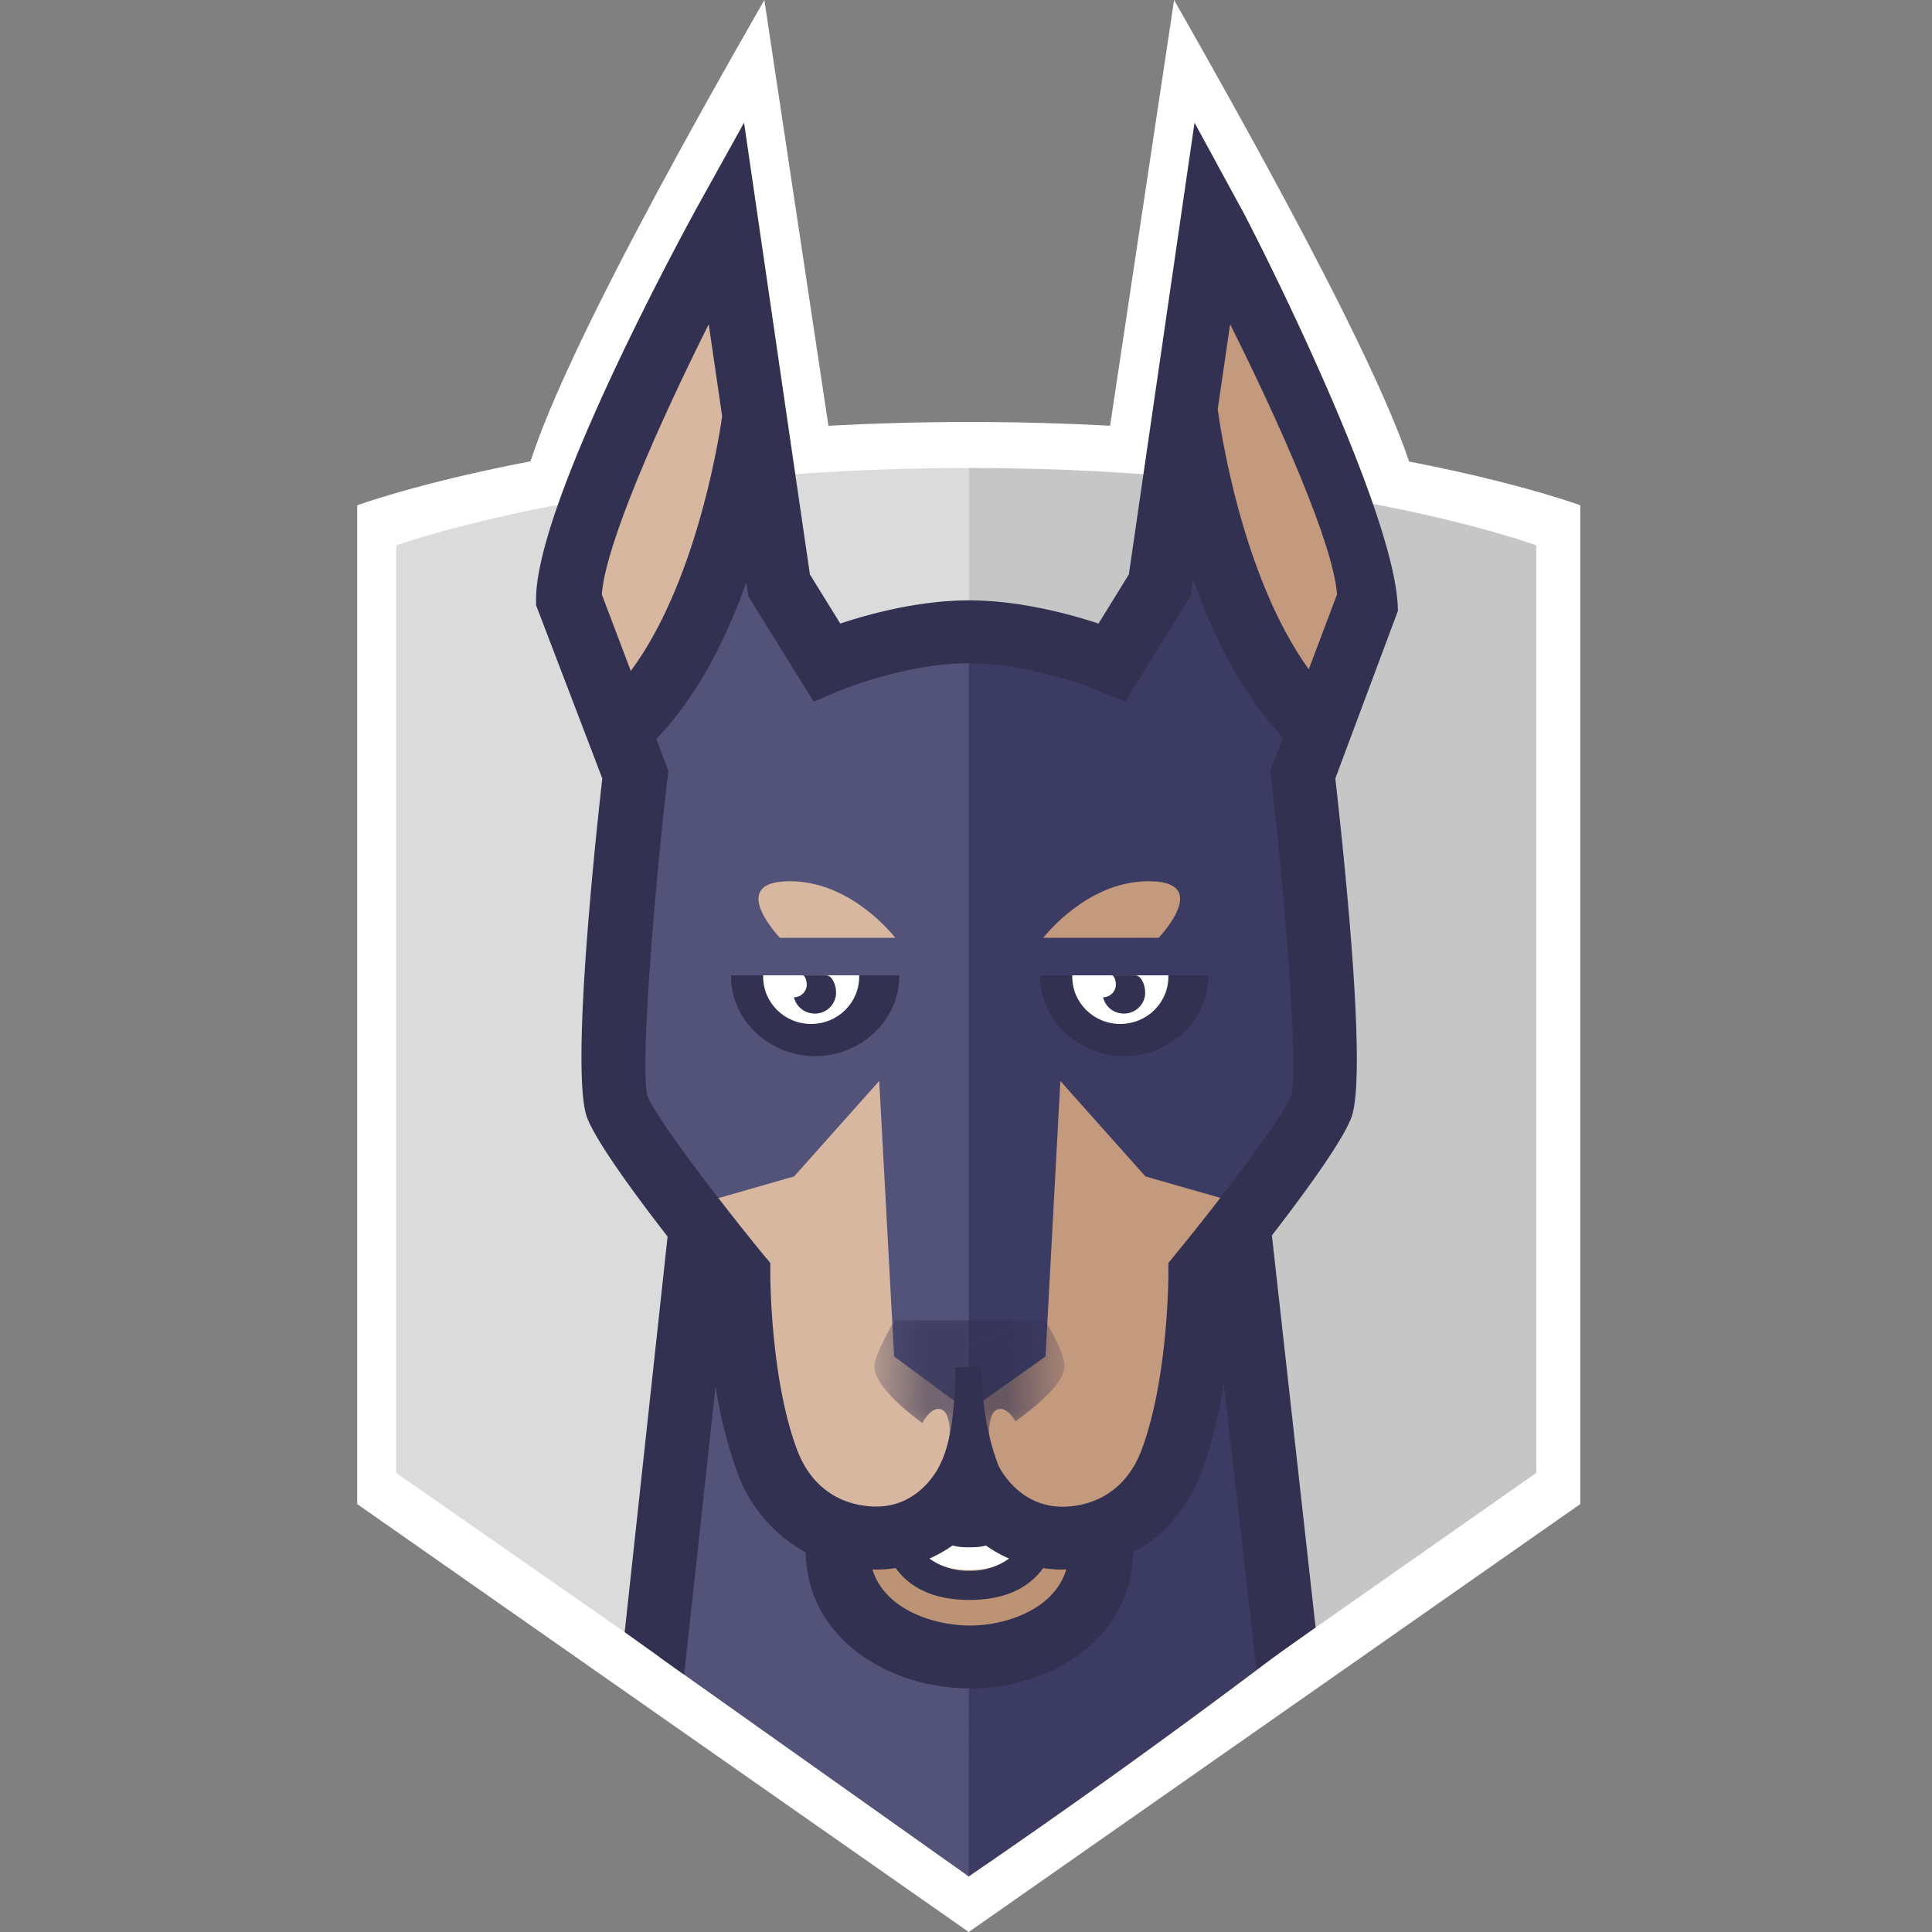 <svg fill="none" height="24" viewBox="0 0 24 24" width="24" xmlns="http://www.w3.org/2000/svg" xmlns:xlink="http://www.w3.org/1999/xlink"><rect x="0" y="0" width="24" height="24" fill="#808080" stroke="none"/><mask id="a" height="3" maskUnits="userSpaceOnUse" width="4" x="10" y="16"><path d="m11.457 17.678c-.294-.22-.596-.496-.596-.708 0-.14.252-.569.252-.569h1.866s.244.381.244.57c0 .197-.304.465-.608.685-.104-.175-.235-.206-.296-.068a.545.545 0 0 0 -.022.282c-.166.105-.287.173-.287.173s-.093-.054-.227-.14a.573.573 0 0 0 -.017-.315c-.062-.14-.196-.106-.3.075a.735.735 0 0 0 -.008.015z" fill="#fff"/></mask><path d="m17.638 6.333h-11.173c0-.699 1.01-2.81 3.03-6.333l.839 5.575h3.413l.838-5.575c2.035 3.57 3.053 5.681 3.053 6.333z" fill="#fff"/><path d="m12.034 24-7.597-5.316v-12.407s2.809-1.035 7.607-1.035 7.587 1.035 7.587 1.035v12.407z" fill="#fff"/><path d="m12.034 23.253-7.112-4.956v-11.522s2.66-.962 7.112-.962z" fill="#dbdbdb"/><path d="m12.044 5.813h-.01v17.425l7.05-4.941v-11.522s-2.588-.962-7.04-.962z" fill="#c6c6c6"/><path d="m15.883 20.542-.6-5.205h-3.296v7.928l.047.045a99.488 99.488 0 0 0 3.848-2.768z" fill="#3b3b63"/><path d="m8.188 20.583 3.846 2.727.002-8.131h-3.33z" fill="#53537a"/><path d="m13.68 19.042c0 .894-.85 1.337-1.629 1.337-.78 0-1.646-.443-1.646-1.337" fill="#bc9375"/><path d="m12.043 19.505c-.626 0-.93-.451-.93-1.379h.298c0 1.086.426 1.086.632 1.086.205 0 .631 0 .631-1.086h.298c0 .928-.304 1.379-.93 1.379z" fill="#fff"/><path d="m12.034 18.352c.193.498.565.747 1.117.747.54 0 1.103-.28 1.36-.97.359-.966.355-2.31.355-2.31s1.593-1.96 1.593-2.624h-4.425z" fill="#c49a7e"/><path d="m7.545 13.195c0 .768 1.58 2.623 1.58 2.623s-.004 1.344.355 2.31c.256.69.82.97 1.36.97.552 0 .95-.248 1.194-.746v-5.157z" fill="#d8b7a0"/><path d="m16.27 8.782c-1.23-1.238-1.536-3.818-1.536-3.818-.23.813-.728 3.21-.728 3.21s-.968-.307-2.01-.309c-.035 0-.035 3.23 0 9.69l.992-.705.184-3.422 1.057 1.186 1.362.39.51-.355c.216-.298.288-.551.34-.683.19-.479-.235-4.14-.235-4.14-.151-.31.063-1.044.063-1.044z" fill="#3b3b63"/><path d="m10.088 8.174s-.498-2.397-.727-3.21c0 0-.307 2.58-1.536 3.818 0 0 .215.734.064 1.044 0 0-.425 3.662-.236 4.14.053.131.125.385.341.682l.51.356 1.361-.39 1.057-1.186.185 3.422.928.686v-9.689a6.442 6.442 0 0 0 -1.947.327z" fill="#53537a"/><path d="m15.41 2.572c.203.373 1.955 3.824 1.955 5.018l-.777 2.08c.132 1.173.393 3.723.196 4.221-.122.308-.587.942-.984 1.456l.543 4.87-.734.52-.408-3.559c-.056.361-.14.747-.27 1.093-.17.459-.47.806-.854 1.012-.023 1.099-1.054 1.691-2.026 1.691-.98 0-2.02-.592-2.043-1.69a1.85 1.85 0 0 1 -.856-1.013 5.682 5.682 0 0 1 -.263-1.05l-.39 3.582-.739-.528.533-4.914c-.4-.515-.873-1.159-.997-1.47-.197-.498.054-3.048.186-4.221l-.823-2.153v-.07c0-1.195 1.798-4.502 2.002-4.875l.582-1.048.531 3.645.287 1.967.377.61c.362-.12.978-.288 1.6-.288.624 0 1.244.168 1.608.288l.377-.61.816-5.612.57 1.048zm-3.36 17.621c.43 0 1.043-.19 1.196-.697l-.05.002c-.083 0-.161-.008-.237-.018-.222.303-.567.395-.918.395-.349 0-.694-.093-.915-.396a1.679 1.679 0 0 1 -.24.019l-.048-.002c.155.506.775.697 1.212.697zm-.504-.832a.816.816 0 0 0 .496.153.81.81 0 0 0 .493-.153 1.604 1.604 0 0 1 -.287-.162c-.077.022-.15.022-.207.022-.056 0-.13 0-.208-.023a1.58 1.58 0 0 1 -.287.163zm3.056-3.78c.529-.644 1.324-1.682 1.44-1.973.087-.299-.062-2.282-.25-3.944l-.01-.092.155-.413c-.514-.539-.873-1.276-1.118-1.973l-.031.22-.812 1.31-.317-.133c-.008-.004-.835-.344-1.62-.344-.791 0-1.606.34-1.613.343l-.318.134-.813-1.31-.024-.169c-.247.69-.606 1.415-1.118 1.941l.149.394-.01.092c-.19 1.662-.337 3.645-.248 3.952.113.284.908 1.322 1.436 1.966l.089.107v.138c0 .013 0 1.289.33 2.176.24.644.77.712.987.712.547 0 .778-.492.787-.513.129-.247.193-.654.193-1.22h.33c0 .455.069.862.207 1.223.008.018.245.512.794.512.217 0 .748-.07.987-.713.33-.891.33-2.164.33-2.176v-.138l.088-.108z" fill="#333152"/><path d="m14.513 12.116h-1.591v.017c0 .545.48.987 1.044.987s1.044-.442 1.044-.987v-.017z" fill="#333152"/><path d="m13.32 12.116v.017c0 .324.266.587.597.587.33 0 .597-.263.597-.587v-.017z" fill="#fff"/><path d="m13.821 12.116-.007.002c.034.007.054.084.046.136a.159.159 0 0 1 -.157.134.26.26 0 0 0 .221.2.263.263 0 0 0 .299-.218c.015-.105-.037-.254-.122-.254zm-3.148 0h-1.591v.017c0 .545.48.987 1.044.987s1.044-.442 1.044-.987v-.017z" fill="#333152"/><path d="m9.48 12.116v.017c0 .324.266.587.597.587.33 0 .596-.263.596-.587v-.017z" fill="#fff"/><path d="m10.26 12.116h-.279l-.007.002c.034.007.053.084.046.136a.159.159 0 0 1 -.157.134.262.262 0 0 0 .22.2.262.262 0 0 0 .3-.218c.015-.105-.036-.254-.122-.254z" fill="#333152"/><path d="m14.393 11.65c.067-.072.634-.703-.124-.703-.685 0-1.179.543-1.31.703z" fill="#c49a7e"/><path d="m11.122 11.65c-.13-.16-.624-.703-1.31-.703-.757 0-.19.631-.124.703zm-3.646-4.266c.045-.62.702-2.105 1.328-3.356l.167 1.144c-.063.428-.354 2.106-1.135 3.163z" fill="#d8b7a0"/><path d="m15.127 5.083.154-1.055c.626 1.252 1.283 2.737 1.328 3.356l-.351.93c-.843-1.165-1.108-3.058-1.131-3.23z" fill="#c49a7e"/><g mask="url(#a)"><path d="m11.457 17.678c-.294-.22-.596-.496-.596-.708 0-.14.252-.569.252-.569h1.866s.244.381.244.57c0 .197-.304.465-.608.685-.104-.175-.235-.206-.296-.068a.545.545 0 0 0 -.022.282c-.166.105-.287.173-.287.173s-.093-.054-.227-.14a.573.573 0 0 0 -.017-.315c-.062-.14-.196-.106-.3.075a.735.735 0 0 0 -.008.015z" fill="#333152"/></g></svg>